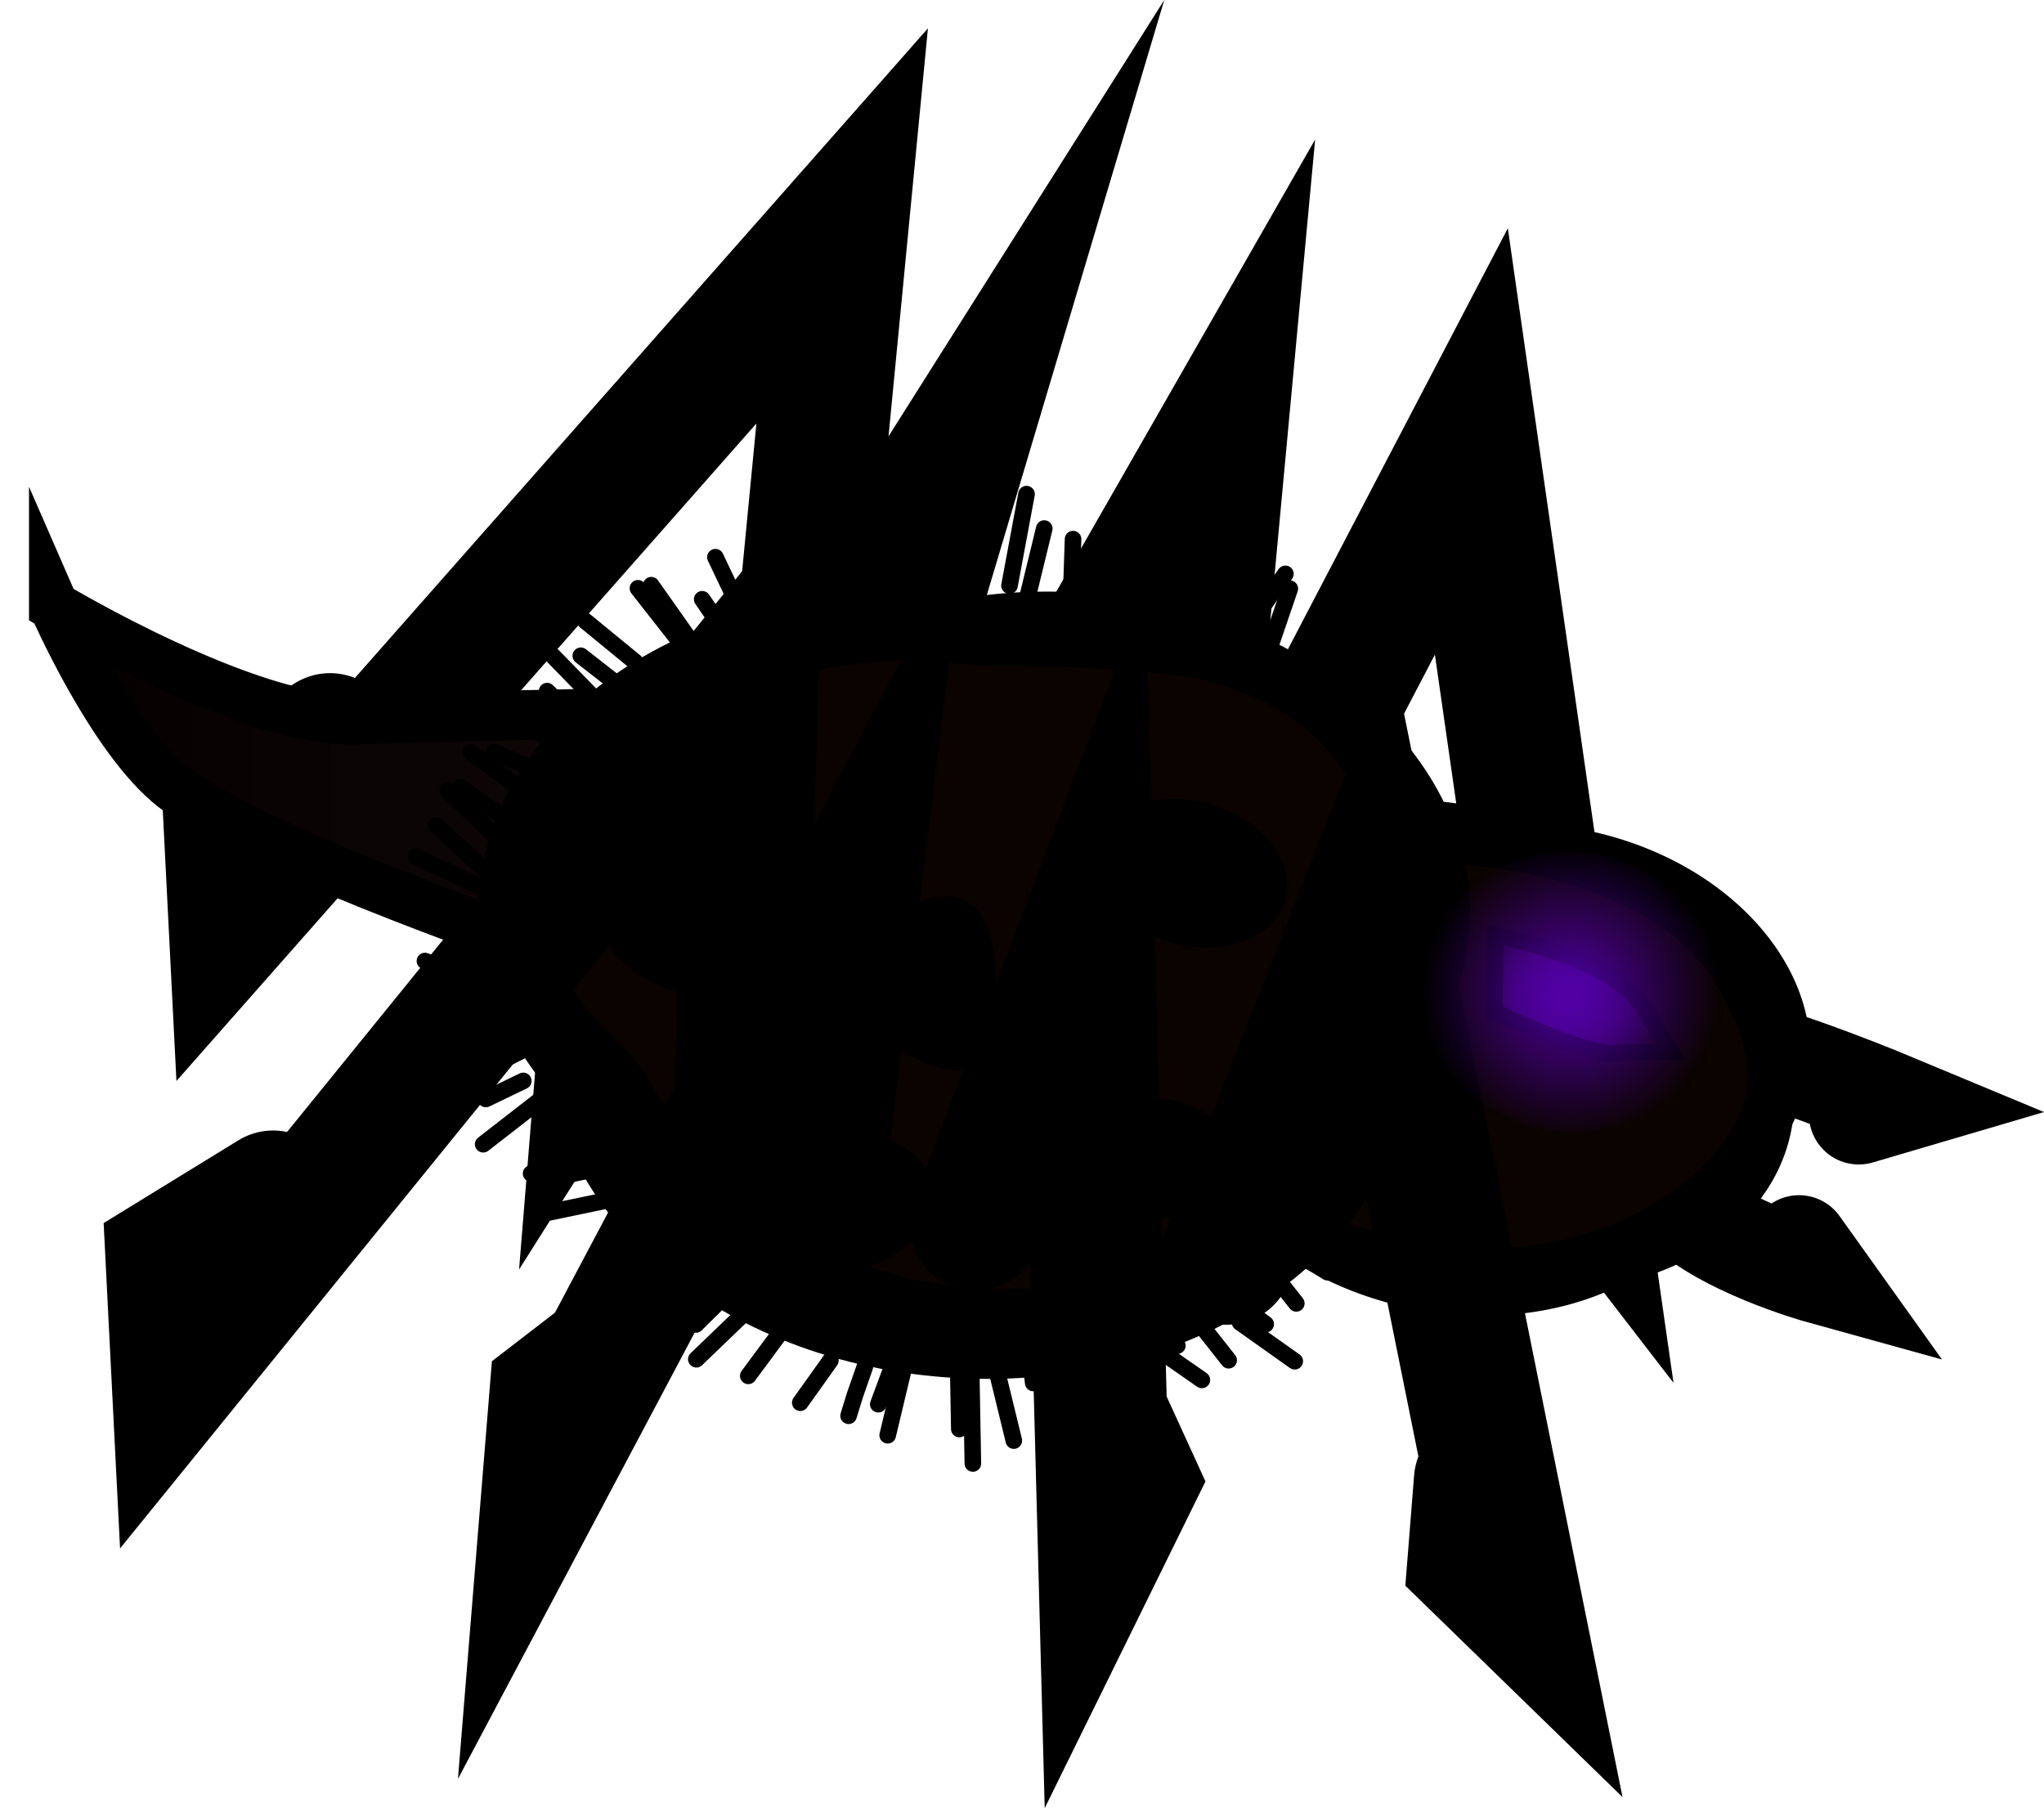 <svg version="1.1" xmlns="http://www.w3.org/2000/svg" xmlns:xlink="http://www.w3.org/1999/xlink" width="61.587" height="54.473" viewBox="0,0,61.587,54.473"><defs><linearGradient x1="211.683" y1="164.402" x2="228.33" y2="164.402" gradientUnits="userSpaceOnUse" id="color-1"><stop offset="0" stop-color="#050000"/><stop offset="1" stop-color="#0f0707"/></linearGradient><radialGradient cx="257.184" cy="171.227" r="2.929" gradientUnits="userSpaceOnUse" id="color-2"><stop offset="0" stop-color="#5100a4"/><stop offset="1" stop-color="#5100a4" stop-opacity="0"/></radialGradient><radialGradient cx="257.38" cy="171.037" r="4.462" gradientUnits="userSpaceOnUse" id="color-3"><stop offset="0" stop-color="#5100a4"/><stop offset="1" stop-color="#5100a4" stop-opacity="0"/></radialGradient></defs><g transform="translate(-210.059,-141.145)"><g data-paper-data="{&quot;isPaintingLayer&quot;:true}" fill-rule="nonzero" stroke="#000000" stroke-linejoin="miter" stroke-miterlimit="10" stroke-dasharray="" stroke-dashoffset="0" style="mix-blend-mode: normal"><g fill="none" stroke-width="4" stroke-linecap="round"><path d="M241.176,164.236l5.662,-9.89l-1.802,19.336l0.845,-1.717l-0.792,-1.732" data-paper-data="{&quot;index&quot;:null}"/><g><path d="M220.003,163.424l-3.05,1.873l0.172,3.407l18.309,-20.753l-1.363,14.111"/><path d="M248.733,165.276l5.659,-10.832l3.031,21.118l-1.237,-1.604l0.19,-1.99" data-paper-data="{&quot;index&quot;:null}"/><path d="M230.024,168.258l-1.508,1.162l-0.165,2.03l10.722,-16.964l-2.73,9.153"/></g></g><path d="M211.683,159.408c0,0 5.855,3.515 9.076,3.414c3.444,-0.108 7.571,-0.189 7.571,-0.189l-2.88,6.763c0,0 -7.849,-2.727 -10.159,-4.532c-1.865,-1.457 -3.608,-5.457 -3.608,-5.457z" data-paper-data="{&quot;index&quot;:null}" fill="url(#color-1)" stroke-width="1.5" stroke-linecap="butt"/><path d="M262.122,175.929c-0.682,3.461 -4.922,5.54 -9.471,4.644c-4.548,-0.897 -7.682,-4.429 -7,-7.891c0.682,-3.461 4.922,-5.54 9.471,-4.644c4.548,0.897 7.682,4.429 7,7.891z" fill="#000000" stroke-width="0" stroke-linecap="butt"/><path d="M264.514,173.728c-0.656,3.326 -4.731,5.325 -9.102,4.463c-4.371,-0.862 -7.383,-4.257 -6.727,-7.583c0.656,-3.326 4.731,-5.325 9.102,-4.463c4.371,0.862 7.383,4.257 6.727,7.583z" fill="#000000" stroke-width="0" stroke-linecap="butt"/><path d="M264.03,175.205c-0.682,3.461 -4.922,5.54 -9.471,4.644c-4.548,-0.897 -7.682,-4.429 -7,-7.891c0.682,-3.461 4.922,-5.54 9.471,-4.644c4.548,0.897 7.682,4.429 7,7.891z" fill="#000000" stroke-width="0" stroke-linecap="butt"/><path d="M261.546,173.341c-0.682,3.461 -4.922,5.54 -9.471,4.644c-4.548,-0.897 -7.682,-4.429 -7,-7.891c0.682,-3.461 4.922,-5.54 9.471,-4.644c4.548,0.897 7.682,4.429 7,7.891z" fill="#000000" stroke-width="0" stroke-linecap="butt"/><path d="M256.834,172.549c0,0 3.697,-0.195 5.311,0.119c1.616,0.314 5.02,1.734 5.02,1.734l-1.101,0.324" data-paper-data="{&quot;index&quot;:null}" fill="none" stroke-width="3" stroke-linecap="round"/><path d="M264.265,178.651l0.625,0.875c0,0 -3.065,-0.848 -4.279,-2.186c-1.212,-1.335 -3.162,-5.868 -3.162,-5.868" fill="none" stroke-width="3" stroke-linecap="round"/><path d="M262.701,173.961c-0.605,3.069 -5.342,5.393 -9.139,4.644c-1.139,-0.225 -3.179,-0.474 -4.047,-1.057c-2.025,-1.36 -2.155,-3.706 -1.732,-5.854c0.605,-3.069 4.087,-5.063 7.884,-4.314c2.526,0.498 4.691,1.386 5.909,3.131c0.612,0.878 1.328,2.424 1.126,3.451z" fill="#0a0300" stroke-width="0" stroke-linecap="butt"/><g stroke-linecap="butt"><path d="M236.834,162.546c-0.103,-0.744 0.926,-1.461 2.297,-1.6c1.372,-0.14 2.567,0.351 2.669,1.095c0.103,0.744 -0.926,1.461 -2.297,1.6c-1.372,0.14 -2.567,-0.351 -2.669,-1.095z" fill="#000000" stroke-width="1"/><path d="M252.436,173.594c-0.371,5.413 -6.457,9.47 -13.594,9.063c-7.137,-0.407 -12.621,-5.126 -12.25,-10.538c0.371,-5.413 6.457,-9.47 13.594,-9.063c7.137,0.407 12.621,5.126 12.25,10.538z" fill="#000000" stroke-width="0"/><path d="M254.332,169.122c-0.357,5.202 -6.206,9.101 -13.064,8.71c-6.859,-0.392 -12.13,-4.926 -11.773,-10.128c0.357,-5.202 6.206,-9.101 13.064,-8.71c6.859,0.392 12.13,4.926 11.773,10.128z" fill="#000000" stroke-width="0"/><path d="M250.351,169.534c-0.371,5.413 -6.457,9.47 -13.594,9.063c-7.137,-0.407 -12.621,-5.126 -12.25,-10.538c0.371,-5.413 6.457,-9.47 13.594,-9.063c7.137,0.407 12.621,5.126 12.25,10.538z" fill="#000000" stroke-width="0"/><path d="M252.721,170.043c-0.371,5.413 -6.457,9.47 -13.594,9.063c-7.137,-0.407 -12.621,-5.126 -12.25,-10.538c0.371,-5.413 6.457,-9.47 13.594,-9.063c7.137,0.407 12.621,5.126 12.25,10.538z" fill="#000000" stroke-width="0"/><path d="M252.421,170.045c0.102,5.641 -5.244,10.312 -11.941,10.433c-5.153,0.093 -9.132,-2.827 -11.344,-6.607c-0.663,-1.132 -2.363,-2.062 -2.386,-3.362c-0.034,-1.906 0.496,-4.645 1.762,-6.195c2.058,-2.519 4.892,-3.552 8.607,-3.786c0.764,-0.048 2.348,0.195 3.105,0.181c1.509,-0.027 4.98,0.109 6.311,0.457c4.578,1.197 5.806,4.509 5.885,8.879z" fill="#0a0300" stroke-width="1"/><path d="M228.683,168.822c-0.02,-1.108 1.833,-2.039 3.213,-2.064c1.38,-0.025 1.391,0.873 1.411,1.981c0.02,1.108 0.042,2.005 -1.339,2.03c-1.38,0.025 -3.266,-0.839 -3.286,-1.947z" fill="#000000" stroke-width="1"/><path d="M232.797,177.988c-0.255,-0.851 0.62,-1.797 1.956,-2.112c1.335,-0.315 2.624,0.119 2.879,0.971c0.255,0.851 -0.62,1.797 -1.956,2.112c-1.335,0.315 -2.624,-0.119 -2.879,-0.971z" fill="#000000" stroke-width="1"/><path d="M243.563,166.647c0.353,-0.851 1.69,-1.181 2.987,-0.737c1.297,0.443 2.062,1.492 1.709,2.343c-0.353,0.851 -1.69,1.181 -2.987,0.737c-1.297,-0.443 -2.062,-1.492 -1.709,-2.343z" fill="#000000" stroke-width="1"/><path d="M236.475,171.042c-0.016,-0.912 1.074,-2.379 2.04,-2.397c0.966,-0.017 1.023,1.272 1.04,2.184c0.016,0.912 0.42,2.038 -0.546,2.055c-0.966,0.017 -2.517,-0.93 -2.534,-1.842z" fill="#000000" stroke-width="1"/><path d="M244.552,177.293c-1.096,-0.217 -1.836,-0.961 -1.653,-1.661c0.182,-0.7 1.219,-1.092 2.314,-0.874c1.096,0.217 1.836,0.961 1.653,1.661c-0.182,0.7 -1.219,1.092 -2.314,0.874z" data-paper-data="{&quot;index&quot;:null}" fill="#000000" stroke-width="1"/></g><g fill="none" stroke-width="0.5" stroke-linecap="round"><path d="M246.272,182.716l-1.048,-0.729"/><path d="M247.423,180.986l1.647,1.167"/><path d="M243.372,181.701l0.489,2.535"/><path d="M249.687,178.225l1.22,0.755"/><path d="M241.539,182.502l0.172,1.343"/><path d="M239.318,182.243l0.054,2.991"/><path d="M233.146,180.068l-2.106,2.025"/><path d="M230.977,178.653l-2.788,1.098"/><path d="M228.882,177.195l-2.356,0.491"/><path d="M226.062,176.498l1.168,-0.769"/><path d="M223.931,164.867l1.496,1.02"/><path d="M224.946,163.801l1.34,0.574"/><path d="M231.217,159.199l0.911,1.33"/><path d="M241.523,157.068l-0.55,2.254"/><path d="M247.204,160.706l1.585,-2.273"/><path d="M249.294,161.865l0.556,-1.955"/><path d="M237.493,181.508l-0.687,2.875"/><path d="M225.825,173.709l-1.128,0.544"/><path d="M223.831,172.174l1.758,-0.032"/><path d="M225.358,170.785l-0.829,-0.09l-1.666,-0.598"/><path d="M225.217,168.693l-0.509,0.428l-2.503,-1.107"/><path d="M224.991,167.65l-1.788,-1.643"/><path d="M228.018,163.406l-1.474,-1.44"/><path d="M227.559,160.901l1.574,1.228"/><path d="M229.281,158.868l2.284,2.911"/><path d="M235.713,159.916l-0.559,-2.294"/><path d="M237.054,159.683l-0.03,-1.675"/><path d="M239.304,158.28l-1.286,3.27"/><g><path d="M244.535,180.952l0.998,0.73"/><path d="M246.626,179.867l1.569,1.169"/><path d="M242.579,181.735l0.468,2.535"/><path d="M248.715,178.632l1.344,0.839"/><path d="M241.026,181.464l0.165,1.344"/><path d="M238.964,184.195l-0.054,-2.991"/><path d="M231.026,181.046l1.383,-1.371"/><path d="M228.309,178.702l2.654,-1.095"/><path d="M228.967,176.146l-2.243,0.489"/><path d="M226.28,175.447l1.112,-0.768"/><path d="M224.241,163.814l1.426,1.022"/><path d="M226.484,163.324l-1.277,-0.575"/><path d="M232.954,160.748l-1.339,-2.817"/><path d="M232.82,157.375l0.979,2.973"/><path d="M240.476,158.786l0.513,-2.755"/><path d="M245.864,160.537l2.046,-3.135"/><path d="M248.922,158.88l-0.851,2.494"/><path d="M236.522,183.448l0.671,-1.807"/><path d="M224.978,173.201l1.074,-0.543"/><path d="M224.152,171.121l1.674,-0.03"/><path d="M225.605,169.734l-0.79,-0.09l-1.587,-0.6"/><path d="M225.469,167.642l-0.485,0.428l-2.384,-1.109"/><path d="M225.253,166.598l-1.704,-1.645"/><path d="M226.727,160.916l1.405,1.441"/><path d="M229.192,161.081l-1.5,-1.23"/><path d="M230.995,160.636l-1.314,-1.861"/><path d="M234.924,156.579l0.534,2.294"/><path d="M236.2,159.058l-0.03,-1.675"/><path d="M238.876,157.241l-1.222,3.269"/></g><path d="M235.08,182.13l-0.908,1.273"/><path d="M234.019,180.683l-1.414,1.911"/><path d="M235.627,183.796l0.195,-0.632l0.295,-0.843"/><path d="M242.316,159.599l0.075,-2.212"/><path d="M243.66,158.935l0.376,-2.101"/><path d="M245.691,156.804l-1.007,2.698"/><path d="M248.058,179.068l1.059,1.342"/><path d="M243.728,181.12l1.204,2.403"/><path d="M246.02,180.781l1.059,1.342"/><path d="M240.047,182.25l0.559,2.294"/><path d="M224.618,175.616l2.346,-1.823"/></g><g fill="none" stroke-width="4" stroke-linecap="round"><path d="M239.462,178.014l3.376,-8.89l0.484,18.336l0.845,-1.717l-0.792,-1.732" data-paper-data="{&quot;index&quot;:null}"/><g><path d="M218.289,177.202l-3.05,1.873l0.172,3.407l17.309,-21.325l-0.363,14.683"/><path d="M247.018,179.054l4.373,-11.117l4.317,21.404l-1.237,-1.204l0.19,-2.39" data-paper-data="{&quot;index&quot;:null}"/><path d="M228.31,182.036l-1.508,1.162l-0.165,2.03l9.151,-17.25l-1.159,9.439"/></g></g><path d="M255.081,171.624l0.036,-2.302c0,0 3.507,0.659 4.443,2.15c0.272,0.433 0.836,1.359 0.836,1.359c0,0 -1.204,-0.009 -1.678,0.044c-0.807,0.09 -3.636,-1.251 -3.636,-1.251z" fill="url(#color-2)" stroke-width="0.5" stroke-linecap="butt"/><path d="M253.003,170.174c0.45,-2.282 2.774,-3.745 5.192,-3.269c2.418,0.477 4.013,2.713 3.563,4.994c-0.45,2.282 -2.774,3.745 -5.192,3.269c-2.418,-0.477 -4.013,-2.713 -3.563,-4.994z" fill="url(#color-3)" stroke-width="0" stroke-linecap="butt"/></g></g></svg>